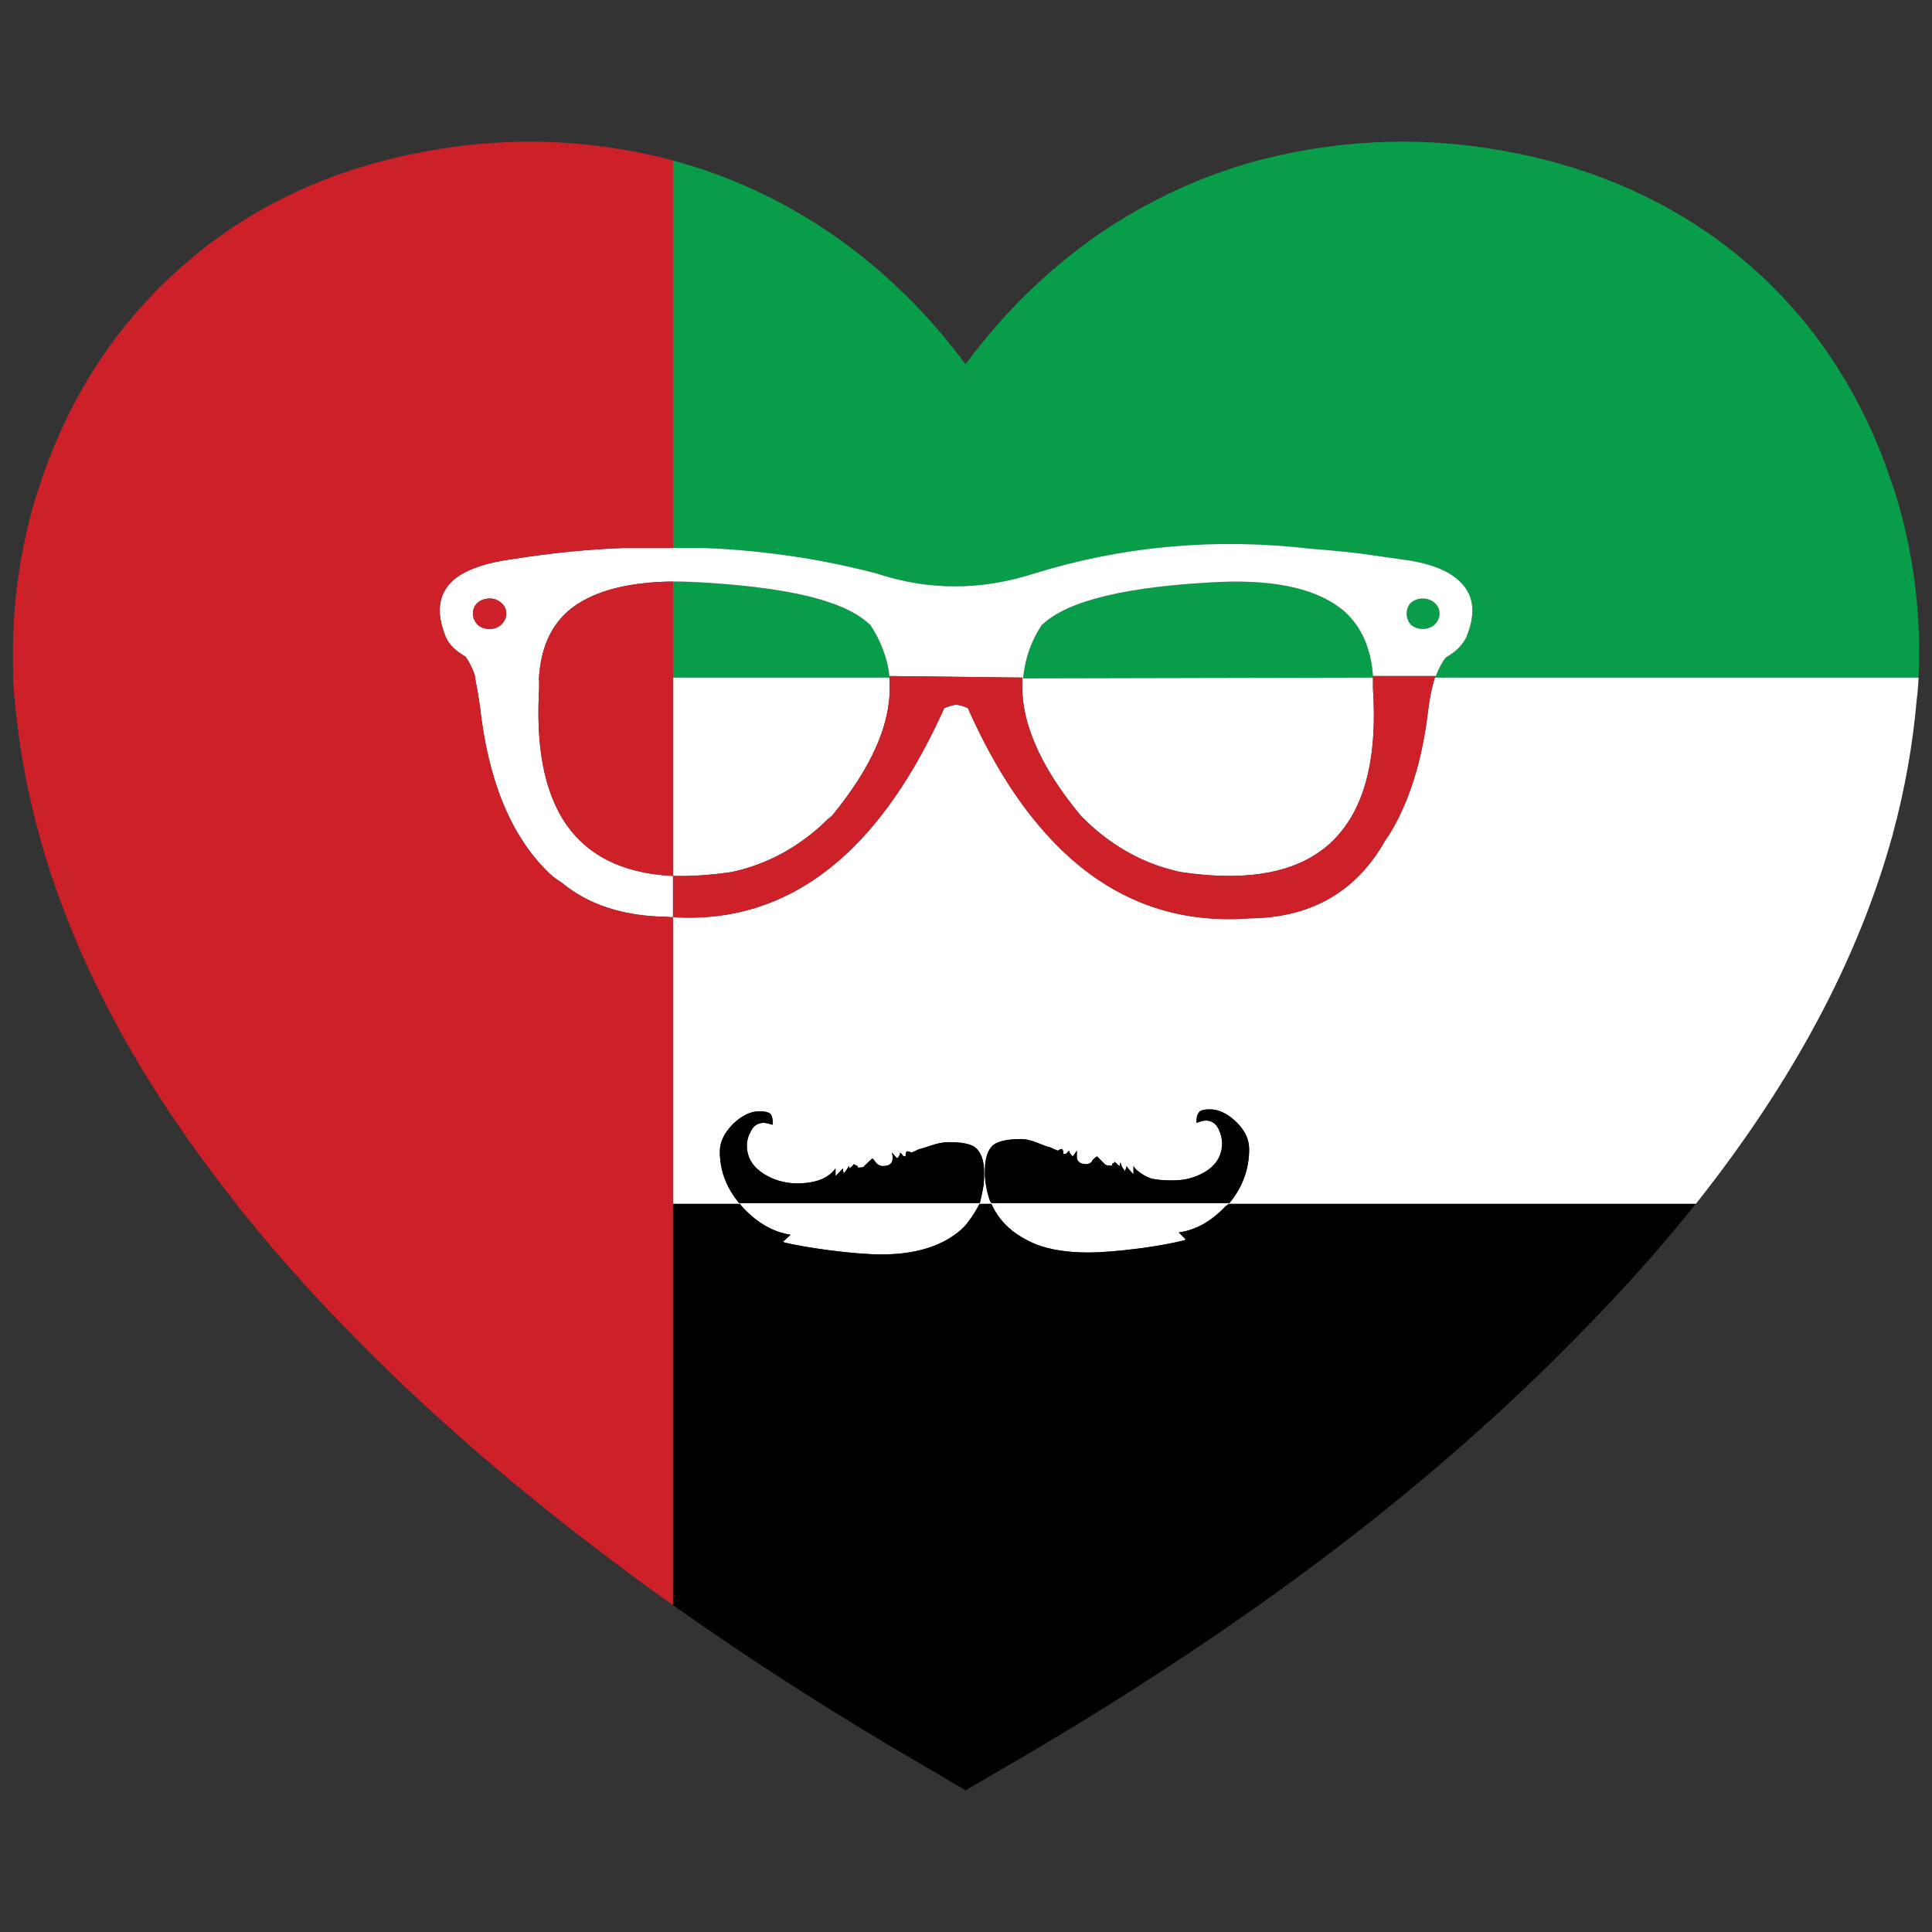 <?xml version="1.0" encoding="utf-8"?>
<!-- Generator: Adobe Illustrator 16.0.0, SVG Export Plug-In . SVG Version: 6.00 Build 0)  -->
<!DOCTYPE svg PUBLIC "-//W3C//DTD SVG 1.1//EN" "http://www.w3.org/Graphics/SVG/1.1/DTD/svg11.dtd">
<svg version="1.1" id="Layer_1" xmlns="http://www.w3.org/2000/svg" xmlns:xlink="http://www.w3.org/1999/xlink" x="0px" y="0px"
	 width="300px" height="300px" viewBox="0 0 300 300" enable-background="new 0 0 300 300" xml:space="preserve">
<rect x="0" y="0" width="300" height="300" fill="#333333" stroke="none"/>
<g>
	<path fill-rule="evenodd" clip-rule="evenodd" fill="#089E49" d="M297.915,105.219h-75.044v-0.24h0.059
		c0-0.039,0.021-0.059,0.061-0.059c0.279-0.759,0.602-1.438,0.963-2.038c0.159-0.279,0.34-0.54,0.54-0.778
		c1.643-0.959,2.725-2.057,3.243-3.295c1.523-3.755,1.082-6.67-1.321-8.747c-1.803-1.638-4.807-2.717-9.013-3.235
		c-2.002-0.28-3.964-0.559-5.889-0.84c-2.643-0.318-5.307-0.577-7.989-0.778c-14.782-1.717-29.082-0.438-42.901,3.835
		c-8.293,2.676-16.463,2.676-24.516,0c-5.367-1.398-10.674-2.416-15.922-3.057c-3.725-0.479-7.41-0.778-11.055-0.899h-4.626V24.938
		c8.853,2.356,17.204,6.25,25.055,11.682c7.811,5.473,14.601,12.123,20.367,19.951c5.77-7.828,12.538-14.479,20.31-19.951
		c8.133-5.591,16.783-9.564,25.956-11.922c13.258-3.315,26.538-3.575,39.836-0.778c13.779,2.875,25.656,8.626,35.631,17.254
		c9.374,8.187,16.363,18.394,20.969,30.614c0.48,1.317,0.94,2.616,1.382,3.894c0.282,0.921,0.562,1.838,0.843,2.757
		c2.443,8.706,3.464,17.534,3.063,26.481v0.059C297.915,105.06,297.915,105.14,297.915,105.219z M104.505,105.158V90.301
		c0.96,0,1.943,0.02,2.943,0.06c4.847,0.24,9.092,0.639,12.737,1.198c7.372,1.119,12.338,2.937,14.901,5.453
		c0.08,0,0.119,0.039,0.119,0.119c1.404,2.156,2.324,4.433,2.766,6.828c0.039,0.321,0.079,0.642,0.119,0.961v0.059h0.062
		c0.04,0.479,0.04,0.959,0,1.438c0-0.4-0.021-0.799-0.062-1.198h-33.586V105.158z M213.196,104.979v0.24l-54.376,0.119
		c0-0.079,0.021-0.139,0.061-0.18c0.319-2.996,1.261-5.671,2.824-8.027c0-0.08,0.039-0.119,0.119-0.119
		c3.927-3.756,13.139-5.973,27.639-6.651c9.013-0.359,15.481,1.198,19.408,4.674c2.563,2.356,4.006,5.651,4.325,9.886V104.979z
		 M218.424,95.272c0-0.679,0.22-1.237,0.661-1.677c0.521-0.438,1.141-0.659,1.864-0.659c0.681,0,1.281,0.221,1.802,0.659
		c0.519,0.439,0.779,0.998,0.779,1.677c0,0.64-0.261,1.22-0.779,1.739c-0.521,0.438-1.121,0.657-1.802,0.657
		c-0.724,0-1.343-0.219-1.864-0.657C218.644,96.492,218.424,95.912,218.424,95.272z"/>
	<path fill-rule="evenodd" clip-rule="evenodd" fill="#FFFFFF" d="M222.871,105.219h75.044c-0.039,1.158-0.141,2.336-0.3,3.533
		c-0.601,6.951-1.843,13.9-3.725,20.85c-5.248,19.133-15.401,38.204-30.463,57.216l-0.119,0.118h-72.524
		c-0.159,0.161-0.319,0.282-0.479,0.36c-2.204,2.357-4.628,3.715-7.271,4.075c0.642,0.679,1.003,1.018,1.082,1.018
		c-0.079,0-0.119,0.06-0.119,0.181c-1.925,0.479-4.206,0.898-6.852,1.257c-3.403,0.44-6.149,0.66-8.23,0.66
		c-3.044,0-5.668-0.4-7.872-1.198c-1.481-0.6-2.784-1.339-3.905-2.217c-0.12-0.16-0.261-0.28-0.421-0.36
		c-1.241-1.118-2.161-2.375-2.762-3.775h-1.864c-0.48,0.961-1.042,1.859-1.683,2.696c-0.441,0.641-1,1.22-1.683,1.739
		c-2.882,2.276-6.828,3.414-11.836,3.414c-2.082,0-4.826-0.22-8.231-0.66c-2.683-0.357-4.987-0.758-6.91-1.197
		c0-0.08-0.061-0.12-0.181-0.12c0.12-0.079,0.521-0.438,1.202-1.079c-2.643-0.397-5.086-1.775-7.33-4.133
		c-0.199-0.199-0.38-0.418-0.54-0.66h-10.395v-44.513c11.535,0.72,21.489-3.555,29.861-12.821c4.567-5.07,8.651-11.621,12.256-19.65
		c0.684-0.278,1.303-0.459,1.864-0.539c0.601,0.08,1.201,0.261,1.803,0.539c3.564,8.029,7.651,14.58,12.256,19.65
		c8.653,9.586,19.128,13.92,31.425,13.001c9.573-0.08,16.603-4.094,21.09-12.041c0.2-0.32,0.421-0.639,0.66-0.96
		c3.086-5.031,5.088-11.383,6.008-19.052c0.242-2.076,0.602-3.854,1.082-5.331H222.871z M104.505,90.301
		c-7.492,0.081-12.979,1.658-16.465,4.733c-2.563,2.356-4.004,5.651-4.325,9.886c-0.04,0.397-0.04,0.698,0,0.897
		c0,0.399,0,0.78,0,1.139c-0.721,12.461,2.103,20.91,8.473,25.342c3.204,2.237,7.309,3.476,12.317,3.714v6.411
		c-0.282,0-0.582-0.021-0.901-0.059c-6.729-0.08-12.177-1.838-16.343-5.273c-0.962-0.599-1.763-1.238-2.403-1.917
		c-5.649-5.671-9.095-14.18-10.337-25.522c-0.239-1.638-0.479-3.035-0.72-4.194v-0.059c-0.04-0.159-0.059-0.32-0.059-0.479
		c-0.282-0.84-0.622-1.6-1.023-2.278c-0.12-0.198-0.261-0.418-0.421-0.658c-1.642-0.959-2.683-2.017-3.124-3.175
		c-1.602-3.994-1.041-7.029,1.683-9.106c1.923-1.398,4.808-2.357,8.652-2.876c6.009-0.959,11.817-1.537,17.425-1.739h7.571h4.626
		c3.645,0.121,7.33,0.421,11.055,0.899c5.248,0.641,10.555,1.658,15.922,3.057c8.053,2.676,16.223,2.676,24.516,0
		c13.819-4.273,28.119-5.552,42.901-3.835c2.683,0.201,5.347,0.46,7.989,0.778c1.925,0.281,3.887,0.56,5.889,0.84
		c4.206,0.519,7.21,1.598,9.013,3.235c2.403,2.077,2.845,4.992,1.321,8.747c-0.519,1.238-1.601,2.336-3.243,3.295
		c-0.2,0.238-0.381,0.499-0.54,0.778c-0.361,0.6-0.684,1.279-0.963,2.038c-0.039,0-0.061,0.02-0.061,0.059h-0.059h-9.675v-0.059
		c-0.319-4.234-1.763-7.529-4.325-9.886c-3.927-3.476-10.396-5.033-19.408-4.674c-14.5,0.679-23.712,2.896-27.639,6.651
		c-0.08,0-0.119,0.039-0.119,0.119c-1.563,2.356-2.505,5.031-2.824,8.027c-0.04,0.041-0.061,0.101-0.061,0.18l54.376-0.119v0.3
		c0,0.479,0,0.958,0,1.438c0.681,10.265-1.101,17.813-5.347,22.646c-0.882,1.039-1.882,1.938-3.004,2.696
		c-4.927,3.476-12.097,4.515-21.511,3.115c-4.485-0.957-8.571-2.895-12.256-5.812c-0.923-0.718-1.824-1.518-2.704-2.396
		c-0.242-0.199-0.423-0.379-0.542-0.539c-6.49-7.788-9.513-14.938-9.071-21.448l-20.609-0.24h-0.062v-0.059
		c-0.04-0.319-0.08-0.64-0.119-0.961c-0.441-2.396-1.361-4.672-2.766-6.828c0-0.08-0.039-0.119-0.119-0.119
		c-2.563-2.517-7.529-4.334-14.901-5.453c-3.646-0.56-7.891-0.958-12.737-1.198C106.448,90.32,105.465,90.301,104.505,90.301z
		 M104.505,105.219h-0.12c0.04-0.001,0.08-0.021,0.12-0.061V105.219h33.586c0.04,0.399,0.062,0.798,0.062,1.198
		c0.159,6.03-2.824,12.78-8.954,20.25c-0.2,0.16-0.42,0.34-0.66,0.539c-0.882,0.878-1.783,1.678-2.703,2.396
		c-3.686,2.917-7.771,4.854-12.259,5.812c-3.283,0.479-6.309,0.68-9.071,0.599V105.219z M76.084,92.937
		c-0.761,0-1.401,0.221-1.922,0.659c-0.481,0.439-0.721,0.998-0.721,1.677c0,0.64,0.239,1.22,0.721,1.739
		c0.521,0.438,1.161,0.657,1.922,0.657c0.641,0,1.223-0.219,1.741-0.657c0.521-0.52,0.782-1.1,0.782-1.739
		c0-0.679-0.261-1.237-0.782-1.677C77.307,93.157,76.725,92.937,76.084,92.937z M154.255,177.771
		c-0.882,0.759-1.323,2.097-1.323,4.015c0,0.278,0,0.56,0,0.838c0.082,1.198,0.3,2.356,0.661,3.476
		c0.08,0.279,0.2,0.519,0.362,0.719h36.951c2.042-2.477,3.063-5.273,3.063-8.388c0-1.558-0.699-2.995-2.104-4.313
		c-1.321-1.238-2.643-1.858-3.964-1.858c-0.803,0-1.324,0.102-1.563,0.3c-0.361,0.32-0.539,0.801-0.539,1.439
		c0,0.08,0,0.198,0,0.358c0.641-0.239,1.119-0.358,1.44-0.358c0.881,0,1.542,0.439,1.983,1.317c0.359,0.759,0.54,1.497,0.54,2.216
		c0,1.878-0.88,3.356-2.643,4.434c-1.483,0.88-3.105,1.319-4.868,1.319c-0.159,0-0.319,0-0.481,0c-1.241,0-2.262-0.101-3.063-0.3
		c-0.843-0.32-1.582-0.76-2.223-1.318c-0.162-0.16-0.321-0.359-0.481-0.6v1.258c-0.521-0.519-0.882-0.938-1.082-1.258
		c0,0.16-0.079,0.421-0.239,0.779c-0.441-0.56-0.662-0.997-0.662-1.319c-0.079,0-0.119,0.161-0.119,0.48v0.06
		c-0.12-0.039-0.221-0.1-0.301-0.179c-0.159-0.16-0.321-0.321-0.48-0.479c-0.12,0.158-0.221,0.238-0.301,0.238
		s-0.12,0.041-0.12,0.121v0.239c-0.681,0-1.061-0.08-1.143-0.239l-1.202-1.199c-0.159,0.04-0.42,0.261-0.779,0.659v0.119
		c-0.281,0.281-0.582,0.421-0.9,0.421c-0.562,0-0.963-0.14-1.202-0.421c-0.162-0.159-0.241-0.317-0.241-0.479
		c-0.04-0.279-0.04-0.679,0-1.198l-0.66,0.898c-0.361-0.319-0.542-0.618-0.542-0.898c-0.199,0.161-0.341,0.3-0.42,0.421
		c-0.08,0.08-0.239,0.118-0.481,0.118c-0.04-0.599-0.141-0.858-0.301-0.778c-0.159,0-0.34,0.079-0.539,0.239
		c-0.08,0-0.503-0.179-1.263-0.539c-0.2,0-0.782-0.199-1.742-0.6c-1.042-0.438-1.962-0.658-2.765-0.658
		C156.518,176.872,155.096,177.171,154.255,177.771z M120.007,174.476c0-0.759-0.141-1.278-0.422-1.558
		c-0.319-0.239-0.881-0.36-1.681-0.36c-1.324,0-2.664,0.64-4.027,1.918c-1.401,1.398-2.104,2.835-2.104,4.314
		c0,2.956,1.002,5.631,3.004,8.027h37.375c0.239-0.958,0.438-1.917,0.601-2.877c0.04-0.558,0.059-1.177,0.059-1.855
		c0-1.917-0.481-3.237-1.441-3.955c-0.72-0.52-2.084-0.779-4.086-0.779c-0.8,0-1.723,0.18-2.765,0.54
		c-1.04,0.358-1.641,0.539-1.803,0.539c-0.721,0.36-1.119,0.539-1.201,0.539c-0.2-0.121-0.381-0.179-0.54-0.179
		c-0.239-0.081-0.361,0.179-0.361,0.777c-0.199,0-0.341-0.04-0.42-0.119c-0.08-0.16-0.221-0.318-0.421-0.479
		c0,0.319-0.159,0.619-0.48,0.898l-0.782-0.898c0.162,0.84,0.102,1.398-0.178,1.677c-0.242,0.28-0.662,0.42-1.263,0.42
		c-0.2,0-0.42-0.06-0.662-0.179c-0.08-0.08-0.179-0.16-0.301-0.241c-0.319-0.439-0.539-0.697-0.659-0.778l-1.263,1.198
		c0,0.16-0.319,0.24-0.96,0.24c-0.082-0.159-0.122-0.26-0.122-0.3c-0.08,0-0.261-0.08-0.54-0.239
		c-0.159,0.279-0.401,0.499-0.721,0.658c0-0.278-0.021-0.419-0.061-0.419c0,0.198-0.261,0.599-0.781,1.199
		c-0.08-0.36-0.12-0.62-0.12-0.78c-0.239,0.28-0.619,0.679-1.141,1.198v-1.198c-0.641,0.879-1.523,1.497-2.646,1.858
		c-0.96,0.318-2.103,0.479-3.424,0.479h-0.12c-1.842-0.08-3.464-0.559-4.867-1.438c-1.803-1.119-2.704-2.595-2.704-4.433
		c0-0.759,0.202-1.497,0.601-2.217c0.441-0.879,1.104-1.318,1.983-1.318c0.281,0,0.761,0.1,1.443,0.299
		C120.007,174.615,120.007,174.556,120.007,174.476z M218.424,95.272c0,0.64,0.22,1.22,0.661,1.739
		c0.521,0.438,1.141,0.657,1.864,0.657c0.681,0,1.281-0.219,1.802-0.657c0.519-0.52,0.779-1.1,0.779-1.739
		c0-0.679-0.261-1.237-0.779-1.677c-0.521-0.438-1.121-0.659-1.802-0.659c-0.724,0-1.343,0.221-1.864,0.659
		C218.644,94.035,218.424,94.594,218.424,95.272z"/>
	<path fill-rule="evenodd" clip-rule="evenodd" fill="#CE2029" d="M104.505,186.936v62.309c-4.126-2.916-8.133-5.871-12.017-8.866
		c-14.341-10.905-27.18-22.188-38.515-33.851c-6.329-6.469-12.099-13.001-17.306-19.592l-0.06-0.118
		c-20.588-25.921-32.025-51.942-34.308-78.065C2.14,107.555,2.04,106.217,2,104.739l0.18,0.898l-0.12-0.718c0-0.04,0-0.102,0-0.181
		c-0.32-8.986,0.721-17.753,3.124-26.301c0.683-2.196,1.423-4.413,2.225-6.65c4.646-12.221,11.676-22.428,21.089-30.614
		c9.814-8.628,21.65-14.379,35.51-17.254c13.3-2.797,26.538-2.537,39.717,0.778c0.279,0.08,0.539,0.16,0.781,0.24v60.148h-7.571
		c-5.607,0.202-11.416,0.78-17.425,1.739c-3.845,0.519-6.729,1.478-8.652,2.876c-2.724,2.077-3.284,5.112-1.683,9.106
		c0.441,1.158,1.482,2.216,3.124,3.175c0.16,0.24,0.301,0.46,0.421,0.658c0.401,0.679,0.741,1.438,1.023,2.278
		c0,0.158,0.019,0.319,0.059,0.479v0.059c0.241,1.159,0.48,2.557,0.72,4.194c1.242,11.343,4.688,19.852,10.337,25.522
		c0.641,0.679,1.441,1.318,2.403,1.917c4.166,3.436,9.613,5.193,16.343,5.273c0.319,0.038,0.619,0.059,0.901,0.059v-6.411
		c-5.009-0.238-9.113-1.477-12.317-3.714c-6.37-4.432-9.193-12.881-8.473-25.342c0-0.358,0-0.739,0-1.139
		c-0.04-0.199-0.04-0.5,0-0.897c0.321-4.234,1.763-7.529,4.325-9.886c3.485-3.075,8.973-4.652,16.465-4.733v14.857
		c-0.04,0.04-0.08,0.06-0.12,0.061h0.12v30.793c2.763,0.081,5.788-0.119,9.071-0.599c4.487-0.957,8.573-2.895,12.259-5.812
		c0.92-0.718,1.821-1.518,2.703-2.396c0.24-0.199,0.46-0.379,0.66-0.539c6.13-7.47,9.113-14.22,8.954-20.25
		c0.04-0.479,0.04-0.96,0-1.438l20.609,0.24c-0.441,6.51,2.581,13.66,9.071,21.448c0.119,0.16,0.3,0.34,0.542,0.539
		c0.88,0.878,1.781,1.678,2.704,2.396c3.685,2.917,7.771,4.854,12.256,5.812c9.414,1.399,16.584,0.36,21.511-3.115
		c1.122-0.758,2.122-1.657,3.004-2.696c4.246-4.832,6.027-12.381,5.347-22.646c0-0.479,0-0.958,0-1.438v-0.3v-0.24h9.675v0.24
		h-0.062c-0.48,1.478-0.84,3.255-1.082,5.331c-0.92,7.669-2.922,14.021-6.008,19.052c-0.239,0.321-0.46,0.64-0.66,0.96
		c-4.487,7.947-11.517,11.961-21.09,12.041c-12.297,0.919-22.771-3.415-31.425-13.001c-4.604-5.07-8.691-11.621-12.256-19.65
		c-0.602-0.278-1.202-0.459-1.803-0.539c-0.562,0.08-1.181,0.261-1.864,0.539c-3.604,8.029-7.688,14.58-12.256,19.65
		c-8.372,9.267-18.326,13.541-29.861,12.821V186.936z M76.084,92.937c0.641,0,1.223,0.221,1.741,0.659
		c0.521,0.439,0.782,0.998,0.782,1.677c0,0.64-0.261,1.22-0.782,1.739c-0.519,0.438-1.101,0.657-1.741,0.657
		c-0.761,0-1.401-0.219-1.922-0.657c-0.481-0.52-0.721-1.1-0.721-1.739c0-0.679,0.239-1.237,0.721-1.677
		C74.683,93.157,75.323,92.937,76.084,92.937z"/>
	<path fill-rule="evenodd" clip-rule="evenodd" fill="#010101" d="M104.505,249.244v-62.309h10.395
		c0.16,0.242,0.341,0.461,0.54,0.66c2.244,2.357,4.688,3.735,7.33,4.133c-0.681,0.641-1.082,1-1.202,1.079
		c0.12,0,0.181,0.04,0.181,0.12c1.923,0.439,4.228,0.84,6.91,1.197c3.405,0.44,6.149,0.66,8.231,0.66
		c5.008,0,8.954-1.138,11.836-3.414c0.683-0.52,1.241-1.099,1.683-1.739c0.641-0.837,1.202-1.735,1.683-2.696h1.864
		c0.601,1.4,1.521,2.657,2.762,3.775c0.16,0.08,0.301,0.2,0.421,0.36c1.121,0.878,2.424,1.617,3.905,2.217
		c2.204,0.798,4.828,1.198,7.872,1.198c2.081,0,4.827-0.22,8.23-0.66c2.646-0.358,4.927-0.778,6.852-1.257
		c0-0.121,0.04-0.181,0.119-0.181c-0.079,0-0.44-0.339-1.082-1.018c2.644-0.36,5.067-1.718,7.271-4.075
		c0.159-0.078,0.319-0.199,0.479-0.36h72.524c-5.248,6.591-11.058,13.123-17.425,19.592c-11.296,11.663-24.073,22.945-38.334,33.851
		c-15.782,12.021-33.347,23.604-52.694,34.748L149.927,278l-4.865-2.874C130.521,266.738,117.003,258.11,104.505,249.244z
		 M120.007,174.476c0,0.08,0,0.14,0,0.179c-0.683-0.199-1.162-0.299-1.443-0.299c-0.88,0-1.542,0.439-1.983,1.318
		c-0.398,0.72-0.601,1.458-0.601,2.217c0,1.838,0.901,3.313,2.704,4.433c1.403,0.88,3.025,1.358,4.867,1.438h0.12
		c1.321,0,2.464-0.16,3.424-0.479c1.122-0.361,2.005-0.979,2.646-1.858v1.198c0.521-0.52,0.901-0.918,1.141-1.198
		c0,0.16,0.04,0.42,0.12,0.78c0.521-0.601,0.781-1.001,0.781-1.199c0.04,0,0.061,0.141,0.061,0.419
		c0.319-0.159,0.562-0.379,0.721-0.658c0.279,0.159,0.46,0.239,0.54,0.239c0,0.04,0.04,0.141,0.122,0.3c0.641,0,0.96-0.08,0.96-0.24
		l1.263-1.198c0.12,0.081,0.34,0.339,0.659,0.778c0.122,0.081,0.221,0.161,0.301,0.241c0.242,0.119,0.462,0.179,0.662,0.179
		c0.601,0,1.021-0.14,1.263-0.42c0.279-0.278,0.34-0.837,0.178-1.677l0.782,0.898c0.321-0.279,0.48-0.579,0.48-0.898
		c0.2,0.161,0.341,0.319,0.421,0.479c0.079,0.079,0.221,0.119,0.42,0.119c0-0.599,0.122-0.858,0.361-0.777
		c0.159,0,0.34,0.058,0.54,0.179c0.082,0,0.48-0.179,1.201-0.539c0.162,0,0.763-0.181,1.803-0.539c1.042-0.36,1.965-0.54,2.765-0.54
		c2.002,0,3.366,0.26,4.086,0.779c0.96,0.718,1.441,2.038,1.441,3.955c0,0.679-0.019,1.298-0.059,1.855
		c-0.162,0.96-0.361,1.919-0.601,2.877h-37.375c-2.002-2.396-3.004-5.071-3.004-8.027c0-1.479,0.702-2.916,2.104-4.314
		c1.363-1.278,2.703-1.918,4.027-1.918c0.8,0,1.361,0.121,1.681,0.36C119.866,173.197,120.007,173.717,120.007,174.476z
		 M154.255,177.771c0.841-0.6,2.263-0.898,4.265-0.898c0.803,0,1.723,0.22,2.765,0.658c0.96,0.4,1.542,0.6,1.742,0.6
		c0.76,0.36,1.183,0.539,1.263,0.539c0.199-0.16,0.38-0.239,0.539-0.239c0.16-0.08,0.261,0.18,0.301,0.778
		c0.242,0,0.401-0.038,0.481-0.118c0.079-0.121,0.221-0.26,0.42-0.421c0,0.28,0.181,0.579,0.542,0.898l0.66-0.898
		c-0.04,0.52-0.04,0.919,0,1.198c0,0.161,0.079,0.319,0.241,0.479c0.239,0.281,0.641,0.421,1.202,0.421
		c0.318,0,0.619-0.14,0.9-0.421v-0.119c0.359-0.398,0.62-0.619,0.779-0.659l1.202,1.199c0.082,0.159,0.462,0.239,1.143,0.239v-0.239
		c0-0.08,0.04-0.121,0.12-0.121s0.181-0.08,0.301-0.238c0.159,0.158,0.321,0.319,0.48,0.479c0.08,0.079,0.181,0.14,0.301,0.179
		v-0.06c0-0.319,0.04-0.48,0.119-0.48c0,0.322,0.221,0.76,0.662,1.319c0.16-0.358,0.239-0.619,0.239-0.779
		c0.2,0.32,0.562,0.739,1.082,1.258v-1.258c0.16,0.24,0.319,0.439,0.481,0.6c0.641,0.559,1.38,0.998,2.223,1.318
		c0.801,0.199,1.821,0.3,3.063,0.3c0.162,0,0.322,0,0.481,0c1.763,0,3.385-0.439,4.868-1.319c1.763-1.077,2.643-2.556,2.643-4.434
		c0-0.719-0.181-1.457-0.54-2.216c-0.441-0.878-1.103-1.317-1.983-1.317c-0.321,0-0.8,0.119-1.44,0.358c0-0.16,0-0.278,0-0.358
		c0-0.639,0.178-1.119,0.539-1.439c0.239-0.198,0.761-0.3,1.563-0.3c1.321,0,2.643,0.62,3.964,1.858
		c1.404,1.318,2.104,2.756,2.104,4.313c0,3.114-1.021,5.911-3.063,8.388h-36.951c-0.162-0.2-0.282-0.439-0.362-0.719
		c-0.361-1.119-0.579-2.277-0.661-3.476c0-0.278,0-0.56,0-0.838C152.932,179.867,153.373,178.529,154.255,177.771z"/>
</g>
</svg>
